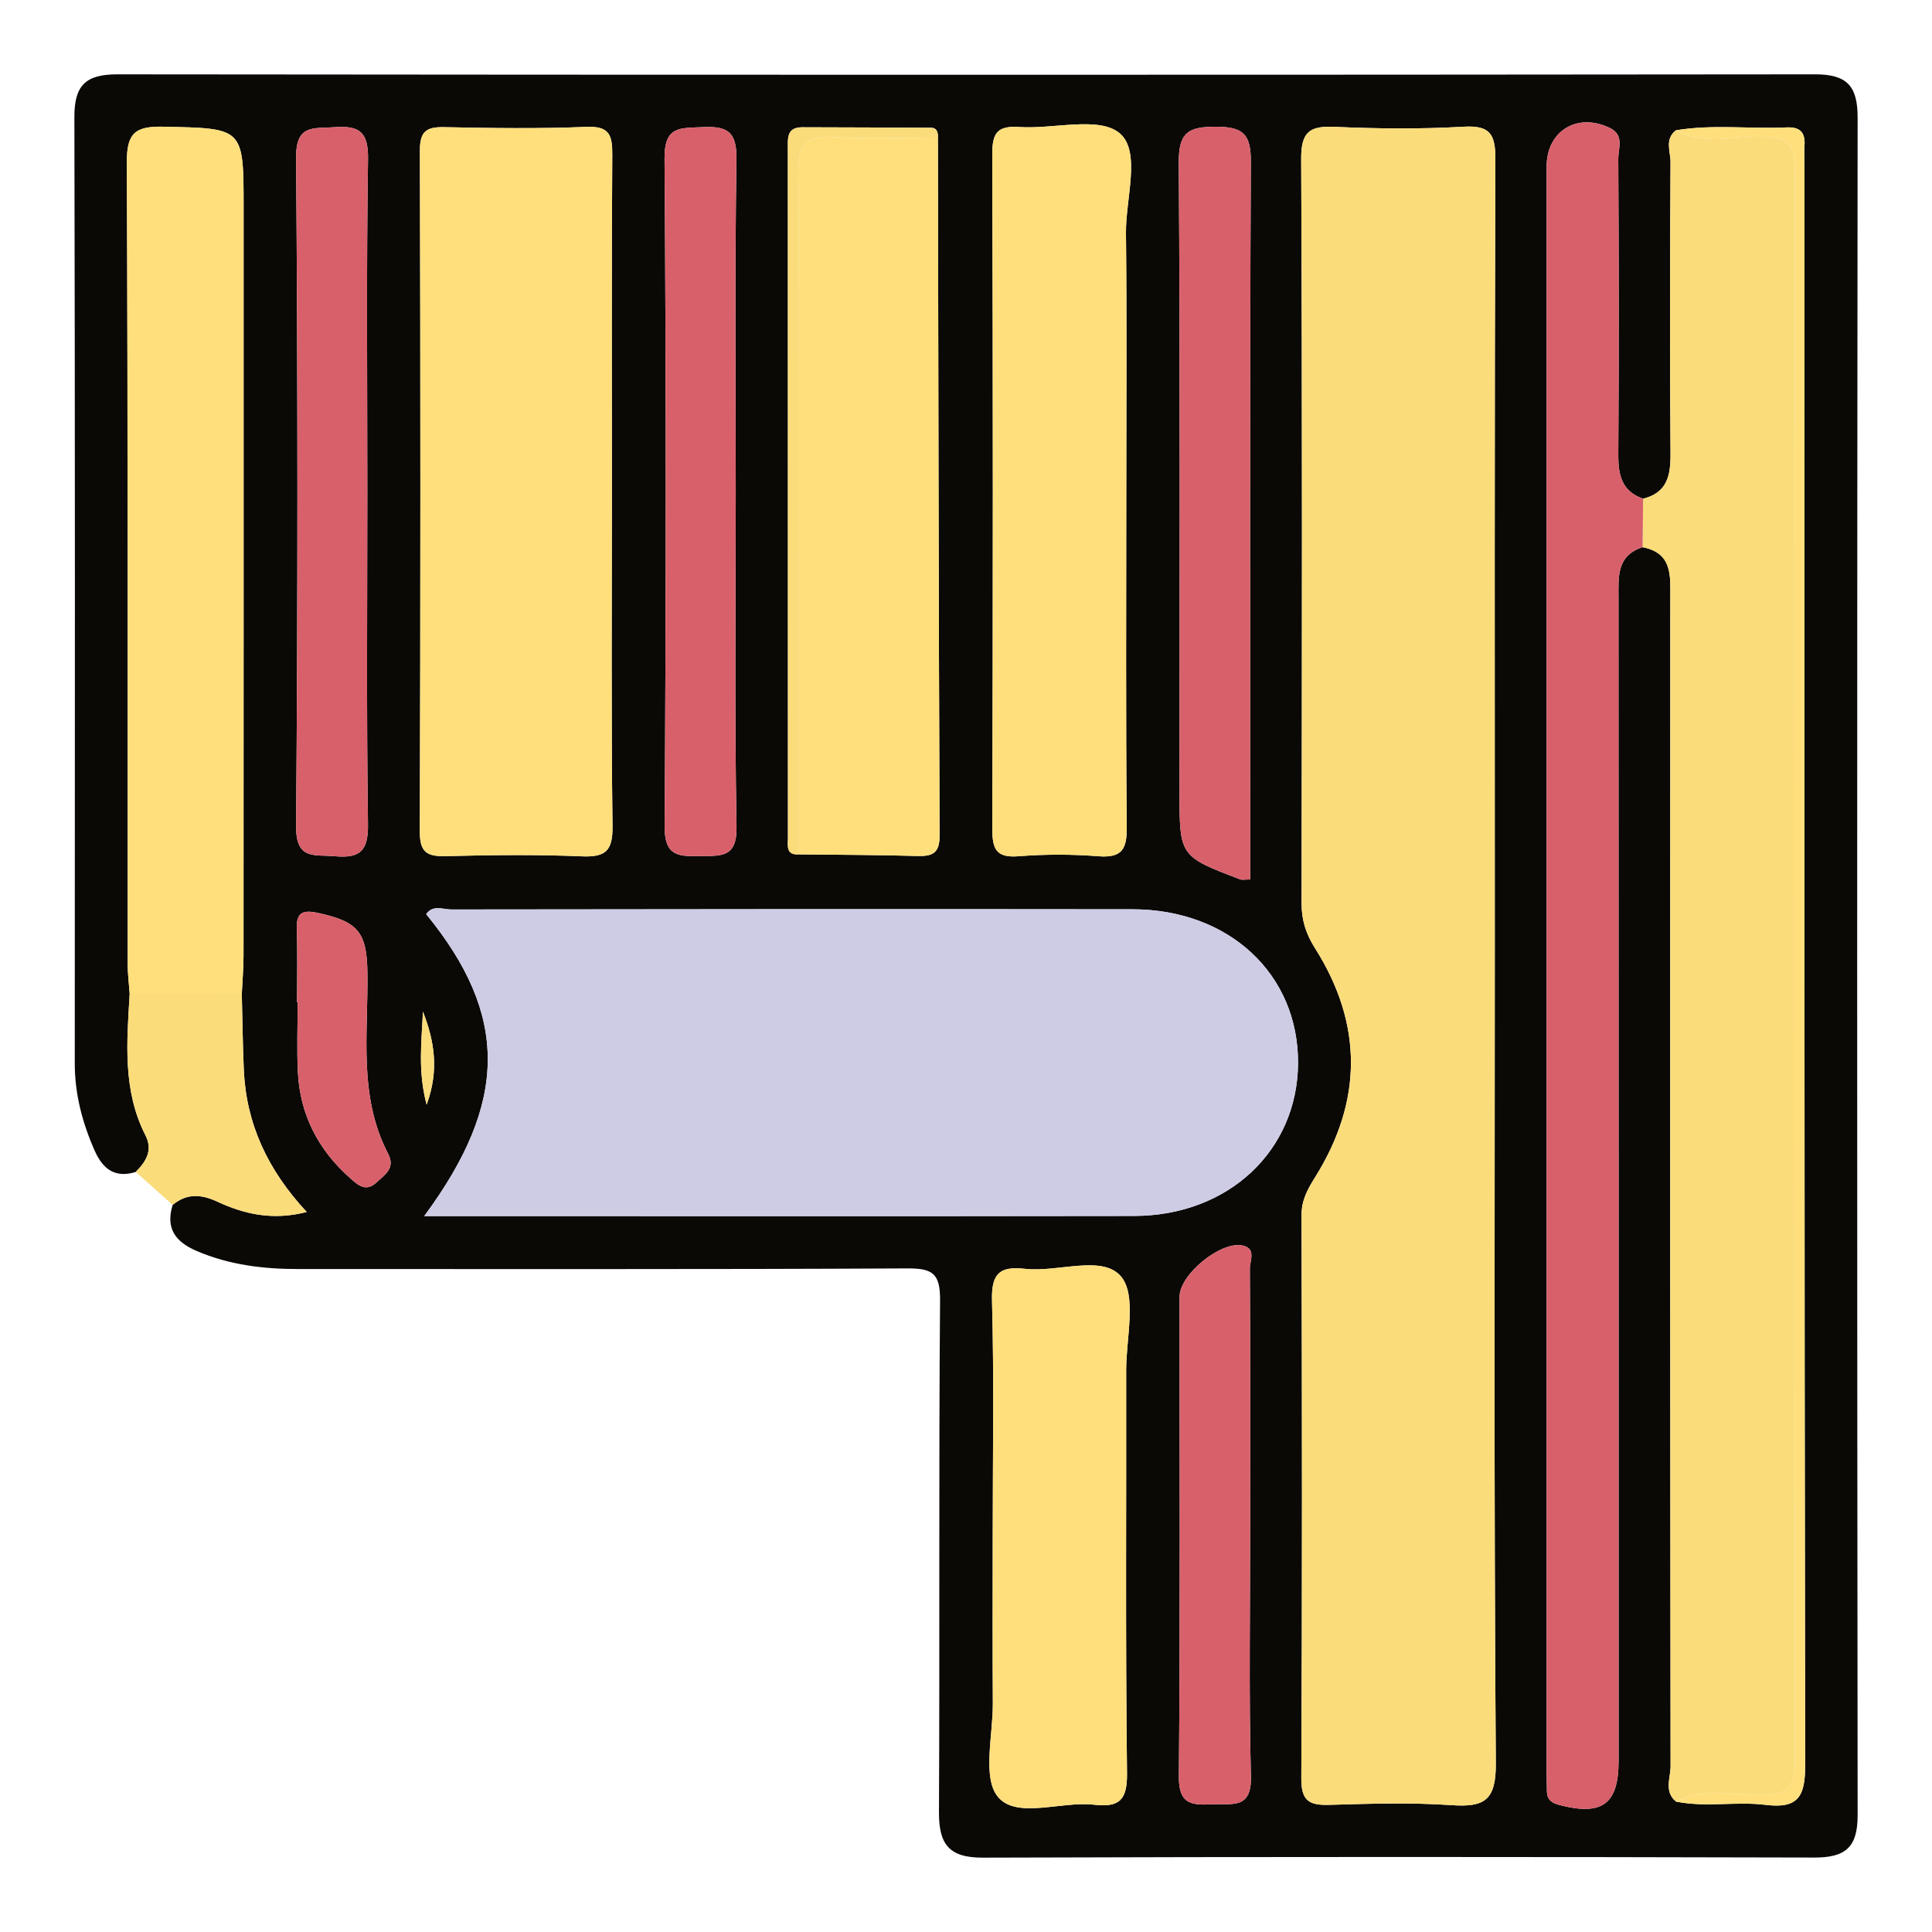 <?xml version="1.0" encoding="utf-8"?>
<!-- Generator: Adobe Illustrator 17.0.0, SVG Export Plug-In . SVG Version: 6.00 Build 0)  -->
<!DOCTYPE svg PUBLIC "-//W3C//DTD SVG 1.1//EN" "http://www.w3.org/Graphics/SVG/1.1/DTD/svg11.dtd">
<svg version="1.1" id="Layer_1" xmlns="http://www.w3.org/2000/svg" xmlns:xlink="http://www.w3.org/1999/xlink" x="0px" y="0px"
	 width="200px" height="200px" viewBox="0 0 200 200" enable-background="new 0 0 200 200" xml:space="preserve">
<g>
	<path fill="#0B0906" d="M14.052,121.321c-2.14,0.658-3.399-0.281-4.25-2.204c-1.278-2.889-2.064-5.859-2.062-9.042
		c0.012-32.655,0.037-65.311-0.04-97.966c-0.008-3.291,1.191-4.416,4.443-4.413c58.588,0.06,117.175,0.061,175.763-0.001
		c3.299-0.003,4.397,1.22,4.394,4.463c-0.061,58.588-0.062,117.175,0.001,175.763c0.004,3.329-1.276,4.38-4.488,4.371
		c-28.693-0.075-57.387-0.087-86.08,0.011c-3.566,0.012-4.548-1.451-4.532-4.745c0.088-17.648-0.031-35.297,0.114-52.944
		c0.023-2.776-0.761-3.323-3.387-3.309c-21.009,0.111-42.019,0.056-63.029,0.066c-3.632,0.002-7.156-0.418-10.547-1.874
		c-2.237-0.96-3.22-2.361-2.478-4.768c1.472-1.208,2.933-1.121,4.641-0.328c2.786,1.294,5.726,1.969,9.237,1.063
		c-4.039-4.344-6.264-9.122-6.512-14.707c-0.117-2.625-0.142-5.254-0.208-7.881c0.062-1.314,0.177-2.627,0.178-3.941
		c0.011-25.802,0.008-51.603,0.008-77.405c0-8.378-0.003-8.236-8.332-8.413c-2.99-0.064-3.77,0.736-3.757,3.743
		c0.122,27.601,0.069,55.203,0.081,82.805c0,1.071,0.14,2.142,0.215,3.213c-0.294,4.979-0.751,9.975,1.635,14.655
		C15.855,119.094,15.113,120.252,14.052,121.321z M97.09,14.238c0.029-0.519-0.101-1.007-0.697-1.012
		c-4.442-0.034-8.883-0.029-13.325-0.051c-1.655-0.008-1.51,1.147-1.51,2.243c0.002,23.773,0,47.546,0.009,71.32
		c0,0.782-0.243,1.808,1.138,1.705c4.071,0.048,8.143,0.049,12.211,0.167c1.579,0.046,2.359-0.247,2.351-2.118
		C97.165,62.408,97.137,38.323,97.09,14.238z M173.499,13.486c-1.204,0.916-0.56,2.206-0.567,3.296
		c-0.057,10.061-0.078,20.123,0,30.183c0.018,2.267-0.346,4.045-2.839,4.66c-2.218-0.763-2.582-2.457-2.568-4.574
		c0.066-10.206,0.051-20.414-0.002-30.62c-0.006-1.077,0.641-2.447-0.864-3.18c-3.362-1.637-6.55,0.291-6.551,3.981
		c-0.002,55.237-0.001,110.475,0,165.712c0,0.84,0.007,1.681,0.029,2.521c0.022,0.852,0.502,1.182,1.318,1.394
		c4.41,1.141,6.1-0.101,6.1-4.581c0.001-40.107,0.004-80.214-0.01-120.321c-0.001-2.199-0.236-4.436,2.501-5.313
		c3.12,0.611,2.864,2.993,2.863,5.321c-0.015,40.292-0.019,80.584,0.029,120.876c0.001,1.202-0.706,2.615,0.563,3.658
		c3.085,0.624,6.227-0.039,9.299,0.341c3.379,0.418,4.076-0.913,4.071-4.117c-0.098-55.155-0.07-110.31-0.071-165.465
		c0-0.719-0.052-1.442,0.001-2.157c0.101-1.354-0.426-1.975-1.84-1.911C181.143,13.367,177.306,12.854,173.499,13.486z
		 M154.738,100.061c0-0.84,0-1.68,0-2.52c0-27.004-0.039-54.009,0.061-81.013c0.01-2.623-0.515-3.572-3.31-3.41
		c-4.426,0.257-8.884,0.211-13.316,0.014c-2.584-0.115-3.489,0.489-3.476,3.314c0.118,25.684,0.082,51.368,0.041,77.052
		c-0.003,1.756,0.449,3.17,1.394,4.664c4.97,7.858,4.937,15.812,0.012,23.695c-0.775,1.24-1.414,2.373-1.41,3.94
		c0.051,19.443,0.077,38.887-0.023,58.329c-0.012,2.404,0.921,2.769,2.963,2.71c4.197-0.121,8.415-0.255,12.596,0.033
		c3.434,0.237,4.604-0.52,4.575-4.356C154.643,155.03,154.738,127.545,154.738,100.061z M43.918,125.886
		c24.803,0,49.15,0.026,73.497-0.013c9.741-0.016,16.903-6.76,16.957-15.799c0.055-9.204-7.12-15.932-17.124-15.944
		c-23.514-0.027-47.028-0.015-70.543,0.02c-0.843,0.001-1.888-0.519-2.586,0.484C52.643,105.056,52.662,114.057,43.918,125.886z
		 M63.343,50.973c0-11.637-0.042-23.274,0.039-34.91c0.014-2.029-0.248-3.03-2.671-2.929c-4.91,0.203-9.836,0.128-14.753,0.03
		c-1.819-0.036-2.494,0.449-2.489,2.396c0.06,23.513,0.066,47.027-0.009,70.54c-0.007,2.158,0.771,2.575,2.703,2.527
		c4.676-0.118,9.362-0.178,14.033,0.02c2.476,0.105,3.244-0.541,3.211-3.124C63.26,74.008,63.343,62.49,63.343,50.973z
		 M116.592,51.096c0-8.993,0.064-17.987-0.032-26.979c-0.038-3.562,1.581-8.439-0.653-10.322c-2.131-1.796-6.854-0.403-10.422-0.646
		c-2.275-0.155-2.771,0.661-2.764,2.83c0.077,23.262,0.073,46.524,0.005,69.786c-0.006,2.09,0.354,3.061,2.715,2.874
		c2.741-0.217,5.525-0.216,8.266-0.001c2.432,0.191,2.956-0.724,2.935-3.009C116.531,74.119,116.591,62.607,116.592,51.096z
		 M102.768,158.704c0,5.873-0.027,11.747,0.01,17.62c0.021,3.336-1.124,7.763,0.558,9.721c1.95,2.27,6.52,0.39,9.92,0.778
		c2.603,0.297,3.445-0.461,3.411-3.263c-0.166-13.902-0.061-27.808-0.086-41.712c-0.006-3.338,1.133-7.77-0.549-9.725
		c-1.943-2.259-6.516-0.389-9.915-0.773c-2.597-0.293-3.501,0.446-3.424,3.263C102.909,142.638,102.768,150.673,102.768,158.704z
		 M129.419,91.042c0-0.926,0-1.833,0-2.741c0-23.854-0.049-47.709,0.065-71.562c0.014-2.857-0.801-3.613-3.608-3.619
		c-2.866-0.007-3.87,0.589-3.849,3.718c0.148,21.696,0.078,43.393,0.077,65.089c0,6.714-0.001,6.716,6.28,9.105
		C128.585,91.109,128.839,91.042,129.419,91.042z M38.025,50.712c0-11.404-0.101-22.81,0.072-34.212
		c0.042-2.804-0.843-3.527-3.458-3.332c-2.196,0.164-4.015-0.348-3.987,3.182c0.18,23.047,0.181,46.097,0.001,69.144
		c-0.028,3.576,1.864,2.95,4.016,3.142c2.674,0.239,3.462-0.607,3.424-3.353C37.931,73.762,38.025,62.236,38.025,50.712z
		 M76.164,51.023c0-11.521-0.103-23.043,0.073-34.561c0.044-2.871-0.98-3.421-3.517-3.299c-2.295,0.11-3.953-0.159-3.928,3.252
		c0.171,23.04,0.156,46.083,0.011,69.123c-0.02,3.149,1.465,3.116,3.696,3.082c2.15-0.033,3.805,0.192,3.746-3.036
		C76.036,74.067,76.164,62.544,76.164,51.023z M129.418,157.616c0-8.761,0.021-17.521-0.036-26.282
		c-0.005-0.801,0.693-2.077-0.738-2.394c-2.27-0.503-6.534,2.999-6.535,5.296c-0.006,16.561,0.074,33.123-0.072,49.683
		c-0.027,2.999,1.473,2.947,3.541,2.859c1.983-0.085,4.003,0.533,3.915-2.883C129.268,175.141,129.418,166.377,129.418,157.616z
		 M30.749,103.747c0.022,0,0.044,0,0.066,0c0,2.401-0.094,4.807,0.02,7.202c0.211,4.418,2.092,8.071,5.394,10.996
		c0.819,0.726,1.633,1.512,2.772,0.44c0.865-0.814,1.953-1.453,1.169-2.962c-3.1-5.968-2.046-12.43-2.135-18.747
		c-0.059-4.196-0.987-5.286-5.169-6.178c-1.598-0.341-2.196,0.014-2.14,1.687C30.811,98.702,30.749,101.225,30.749,103.747z
		 M43.783,104.718c-0.128,3.032-0.553,6.099,0.381,9.639C45.491,110.748,44.947,107.729,43.783,104.718z"/>
	<path fill="#FADC7B" d="M25.03,102.877c0.067,2.627,0.092,5.256,0.208,7.881c0.248,5.585,2.472,10.362,6.512,14.707
		c-3.512,0.906-6.451,0.231-9.237-1.063c-1.707-0.793-3.169-0.88-4.641,0.328c-1.274-1.135-2.548-2.272-3.822-3.409
		c1.062-1.07,1.804-2.228,1.009-3.787c-2.387-4.68-1.929-9.677-1.635-14.655C17.293,102.878,21.162,102.878,25.03,102.877z"/>
	<path fill="#FADC7B" d="M154.738,100.061c0,27.485-0.095,54.97,0.109,82.453c0.029,3.837-1.142,4.593-4.575,4.356
		c-4.181-0.288-8.399-0.154-12.596-0.033c-2.043,0.059-2.976-0.307-2.963-2.71c0.099-19.443,0.074-38.886,0.023-58.329
		c-0.004-1.567,0.635-2.7,1.41-3.94c4.924-7.883,4.958-15.837-0.012-23.695c-0.945-1.494-1.397-2.908-1.394-4.664
		c0.042-25.684,0.078-51.368-0.041-77.052c-0.013-2.825,0.891-3.429,3.476-3.314c4.432,0.197,8.89,0.242,13.316-0.014
		c2.795-0.162,3.32,0.787,3.31,3.41c-0.1,27.004-0.061,54.009-0.061,81.013C154.738,98.38,154.738,99.22,154.738,100.061z"/>
	<path fill="#CECCE5" d="M43.918,125.886c8.744-11.829,8.724-20.83,0.201-31.252c0.698-1.003,1.743-0.483,2.586-0.484
		c23.514-0.035,47.028-0.047,70.543-0.02c10.004,0.012,17.178,6.74,17.124,15.944c-0.054,9.039-7.216,15.783-16.957,15.799
		C93.068,125.912,68.721,125.886,43.918,125.886z"/>
	<path fill="#FADC7B" d="M170.093,51.626c2.493-0.616,2.856-2.393,2.839-4.66c-0.078-10.061-0.057-20.122,0-30.183
		c0.006-1.09-0.638-2.381,0.567-3.296c2.807,1.568,5.849,0.645,8.761,0.67c2.576,0.022,3.556,0.618,3.553,3.414
		c-0.075,54.949-0.075,109.898,0,164.847c0.004,2.793-0.972,3.395-3.55,3.416c-2.912,0.024-5.954-0.897-8.761,0.668
		c-1.27-1.043-0.562-2.457-0.563-3.658c-0.047-40.292-0.043-80.584-0.029-120.876c0.001-2.328,0.257-4.71-2.864-5.321
		C170.06,54.972,170.077,53.299,170.093,51.626z"/>
	<path fill="#FEDF7C" d="M63.343,50.973c0,11.517-0.083,23.035,0.064,34.55c0.033,2.583-0.736,3.229-3.211,3.124
		c-4.67-0.199-9.357-0.138-14.033-0.02c-1.932,0.049-2.709-0.369-2.703-2.527c0.075-23.513,0.069-47.027,0.009-70.54
		c-0.005-1.947,0.67-2.433,2.489-2.396c4.917,0.099,9.843,0.174,14.753-0.03c2.423-0.1,2.685,0.9,2.671,2.929
		C63.301,27.699,63.343,39.336,63.343,50.973z"/>
	<path fill="#D8606B" d="M170.093,51.626c-0.017,1.673-0.033,3.346-0.049,5.019c-2.736,0.877-2.501,3.114-2.5,5.313
		c0.014,40.107,0.011,80.214,0.01,120.321c0,4.48-1.69,5.722-6.1,4.581c-0.817-0.211-1.296-0.542-1.318-1.394
		c-0.022-0.84-0.029-1.681-0.029-2.521c-0.001-55.237-0.002-110.475,0-165.712c0-3.691,3.189-5.618,6.551-3.981
		c1.506,0.733,0.859,2.103,0.864,3.18c0.053,10.207,0.069,20.414,0.002,30.62C167.511,49.17,167.875,50.863,170.093,51.626z"/>
	<path fill="#FEDF7C" d="M97.09,14.238c0.047,24.085,0.074,48.17,0.177,72.255c0.008,1.871-0.772,2.164-2.351,2.118
		c-4.069-0.118-8.141-0.119-12.211-0.167c-0.001-6.483-0.002-12.966-0.002-19.449c0-17.048,0.059-34.096-0.058-51.143
		c-0.019-2.822,0.749-3.859,3.644-3.67C89.876,14.414,93.489,14.237,97.09,14.238z"/>
	<path fill="#FEDF7C" d="M25.03,102.877c-3.869,0.001-7.737,0.001-11.606,0.002c-0.075-1.071-0.215-2.142-0.215-3.213
		c-0.012-27.602,0.041-55.204-0.081-82.805c-0.013-3.008,0.767-3.807,3.757-3.743c8.329,0.178,8.332,0.035,8.332,8.413
		c0,25.802,0.003,51.603-0.008,77.405C25.208,100.249,25.092,101.563,25.03,102.877z"/>
	<path fill="#FEDF7C" d="M116.591,51.096c0,11.511-0.06,23.023,0.05,34.533c0.022,2.286-0.502,3.201-2.935,3.009
		c-2.741-0.216-5.525-0.217-8.266,0.001c-2.36,0.187-2.721-0.783-2.715-2.874c0.067-23.262,0.072-46.524-0.005-69.786
		c-0.007-2.169,0.489-2.985,2.764-2.83c3.568,0.243,8.291-1.15,10.422,0.646c2.235,1.883,0.616,6.759,0.653,10.322
		C116.655,33.109,116.592,42.103,116.591,51.096z"/>
	<path fill="#FEDF7C" d="M102.768,158.704c0-8.031,0.141-16.066-0.076-24.091c-0.076-2.817,0.827-3.556,3.424-3.263
		c3.399,0.383,7.972-1.486,9.915,0.773c1.682,1.956,0.544,6.388,0.549,9.725c0.024,13.904-0.08,27.809,0.086,41.712
		c0.033,2.802-0.808,3.56-3.411,3.263c-3.4-0.388-7.971,1.491-9.92-0.778c-1.682-1.958-0.537-6.385-0.558-9.721
		C102.741,170.451,102.768,164.577,102.768,158.704z"/>
	<path fill="#D8606B" d="M129.419,91.042c-0.58,0-0.834,0.066-1.034-0.01c-6.281-2.389-6.28-2.391-6.28-9.105
		c0-21.697,0.07-43.394-0.077-65.089c-0.021-3.13,0.982-3.725,3.849-3.718c2.806,0.006,3.622,0.762,3.608,3.619
		c-0.114,23.854-0.065,47.708-0.065,71.562C129.419,89.209,129.419,90.116,129.419,91.042z"/>
	<path fill="#D8606B" d="M38.025,50.712c0,11.524-0.093,23.05,0.068,34.572c0.038,2.746-0.749,3.592-3.424,3.353
		c-2.152-0.192-4.044,0.433-4.016-3.142c0.18-23.047,0.18-46.097-0.001-69.144c-0.028-3.53,1.791-3.019,3.987-3.182
		c2.614-0.195,3.5,0.529,3.458,3.332C37.924,27.902,38.025,39.308,38.025,50.712z"/>
	<path fill="#D8606B" d="M76.164,51.023c0,11.521-0.128,23.044,0.081,34.561c0.059,3.229-1.596,3.004-3.746,3.036
		c-2.231,0.034-3.716,0.067-3.696-3.082c0.145-23.041,0.159-46.083-0.011-69.123c-0.025-3.411,1.633-3.142,3.928-3.252
		c2.537-0.122,3.561,0.428,3.517,3.299C76.061,27.98,76.164,39.502,76.164,51.023z"/>
	<path fill="#D8606B" d="M129.418,157.616c0,8.761-0.15,17.525,0.075,26.28c0.088,3.416-1.932,2.799-3.915,2.883
		c-2.068,0.088-3.568,0.14-3.541-2.859c0.146-16.56,0.067-33.122,0.072-49.683c0.001-2.297,4.264-5.799,6.535-5.296
		c1.431,0.317,0.732,1.593,0.738,2.394C129.439,140.095,129.418,148.856,129.418,157.616z"/>
	<path fill="#D8606B" d="M30.749,103.747c0-2.521,0.062-5.044-0.022-7.562c-0.056-1.673,0.542-2.028,2.14-1.687
		c4.182,0.892,5.11,1.983,5.169,6.178c0.089,6.317-0.965,12.778,2.135,18.747c0.784,1.509-0.304,2.148-1.169,2.962
		c-1.138,1.072-1.953,0.285-2.772-0.44c-3.302-2.925-5.183-6.578-5.394-10.996c-0.115-2.396-0.02-4.801-0.02-7.202
		C30.793,103.747,30.771,103.747,30.749,103.747z"/>
	<path fill="#FEDF7C" d="M173.5,186.501c2.807-1.565,5.85-0.644,8.761-0.668c2.579-0.021,3.554-0.624,3.55-3.416
		c-0.075-54.949-0.075-109.898,0-164.847c0.004-2.796-0.977-3.392-3.553-3.414c-2.912-0.025-5.954,0.898-8.761-0.67
		c3.808-0.633,7.644-0.12,11.462-0.295c1.413-0.065,1.941,0.557,1.84,1.911c-0.053,0.715-0.001,1.438-0.001,2.157
		c0,55.155-0.027,110.31,0.071,165.465c0.006,3.203-0.692,4.534-4.071,4.117C179.728,186.462,176.585,187.125,173.5,186.501z"/>
	<path fill="#FADC7B" d="M97.09,14.238c-3.602-0.001-7.215,0.176-10.801-0.057c-2.895-0.188-3.663,0.849-3.644,3.67
		c0.118,17.047,0.058,34.095,0.058,51.143c0,6.483,0.001,12.966,0.002,19.449c-1.381,0.103-1.138-0.923-1.138-1.705
		c-0.01-23.773-0.007-47.546-0.009-71.32c0-1.096-0.144-2.251,1.51-2.243c4.442,0.022,8.884,0.016,13.325,0.051
		C96.99,13.231,97.12,13.719,97.09,14.238z"/>
	<path fill="#FADC7B" d="M43.783,104.718c1.164,3.011,1.708,6.03,0.381,9.639C43.23,110.817,43.655,107.75,43.783,104.718z"/>
</g>
</svg>
